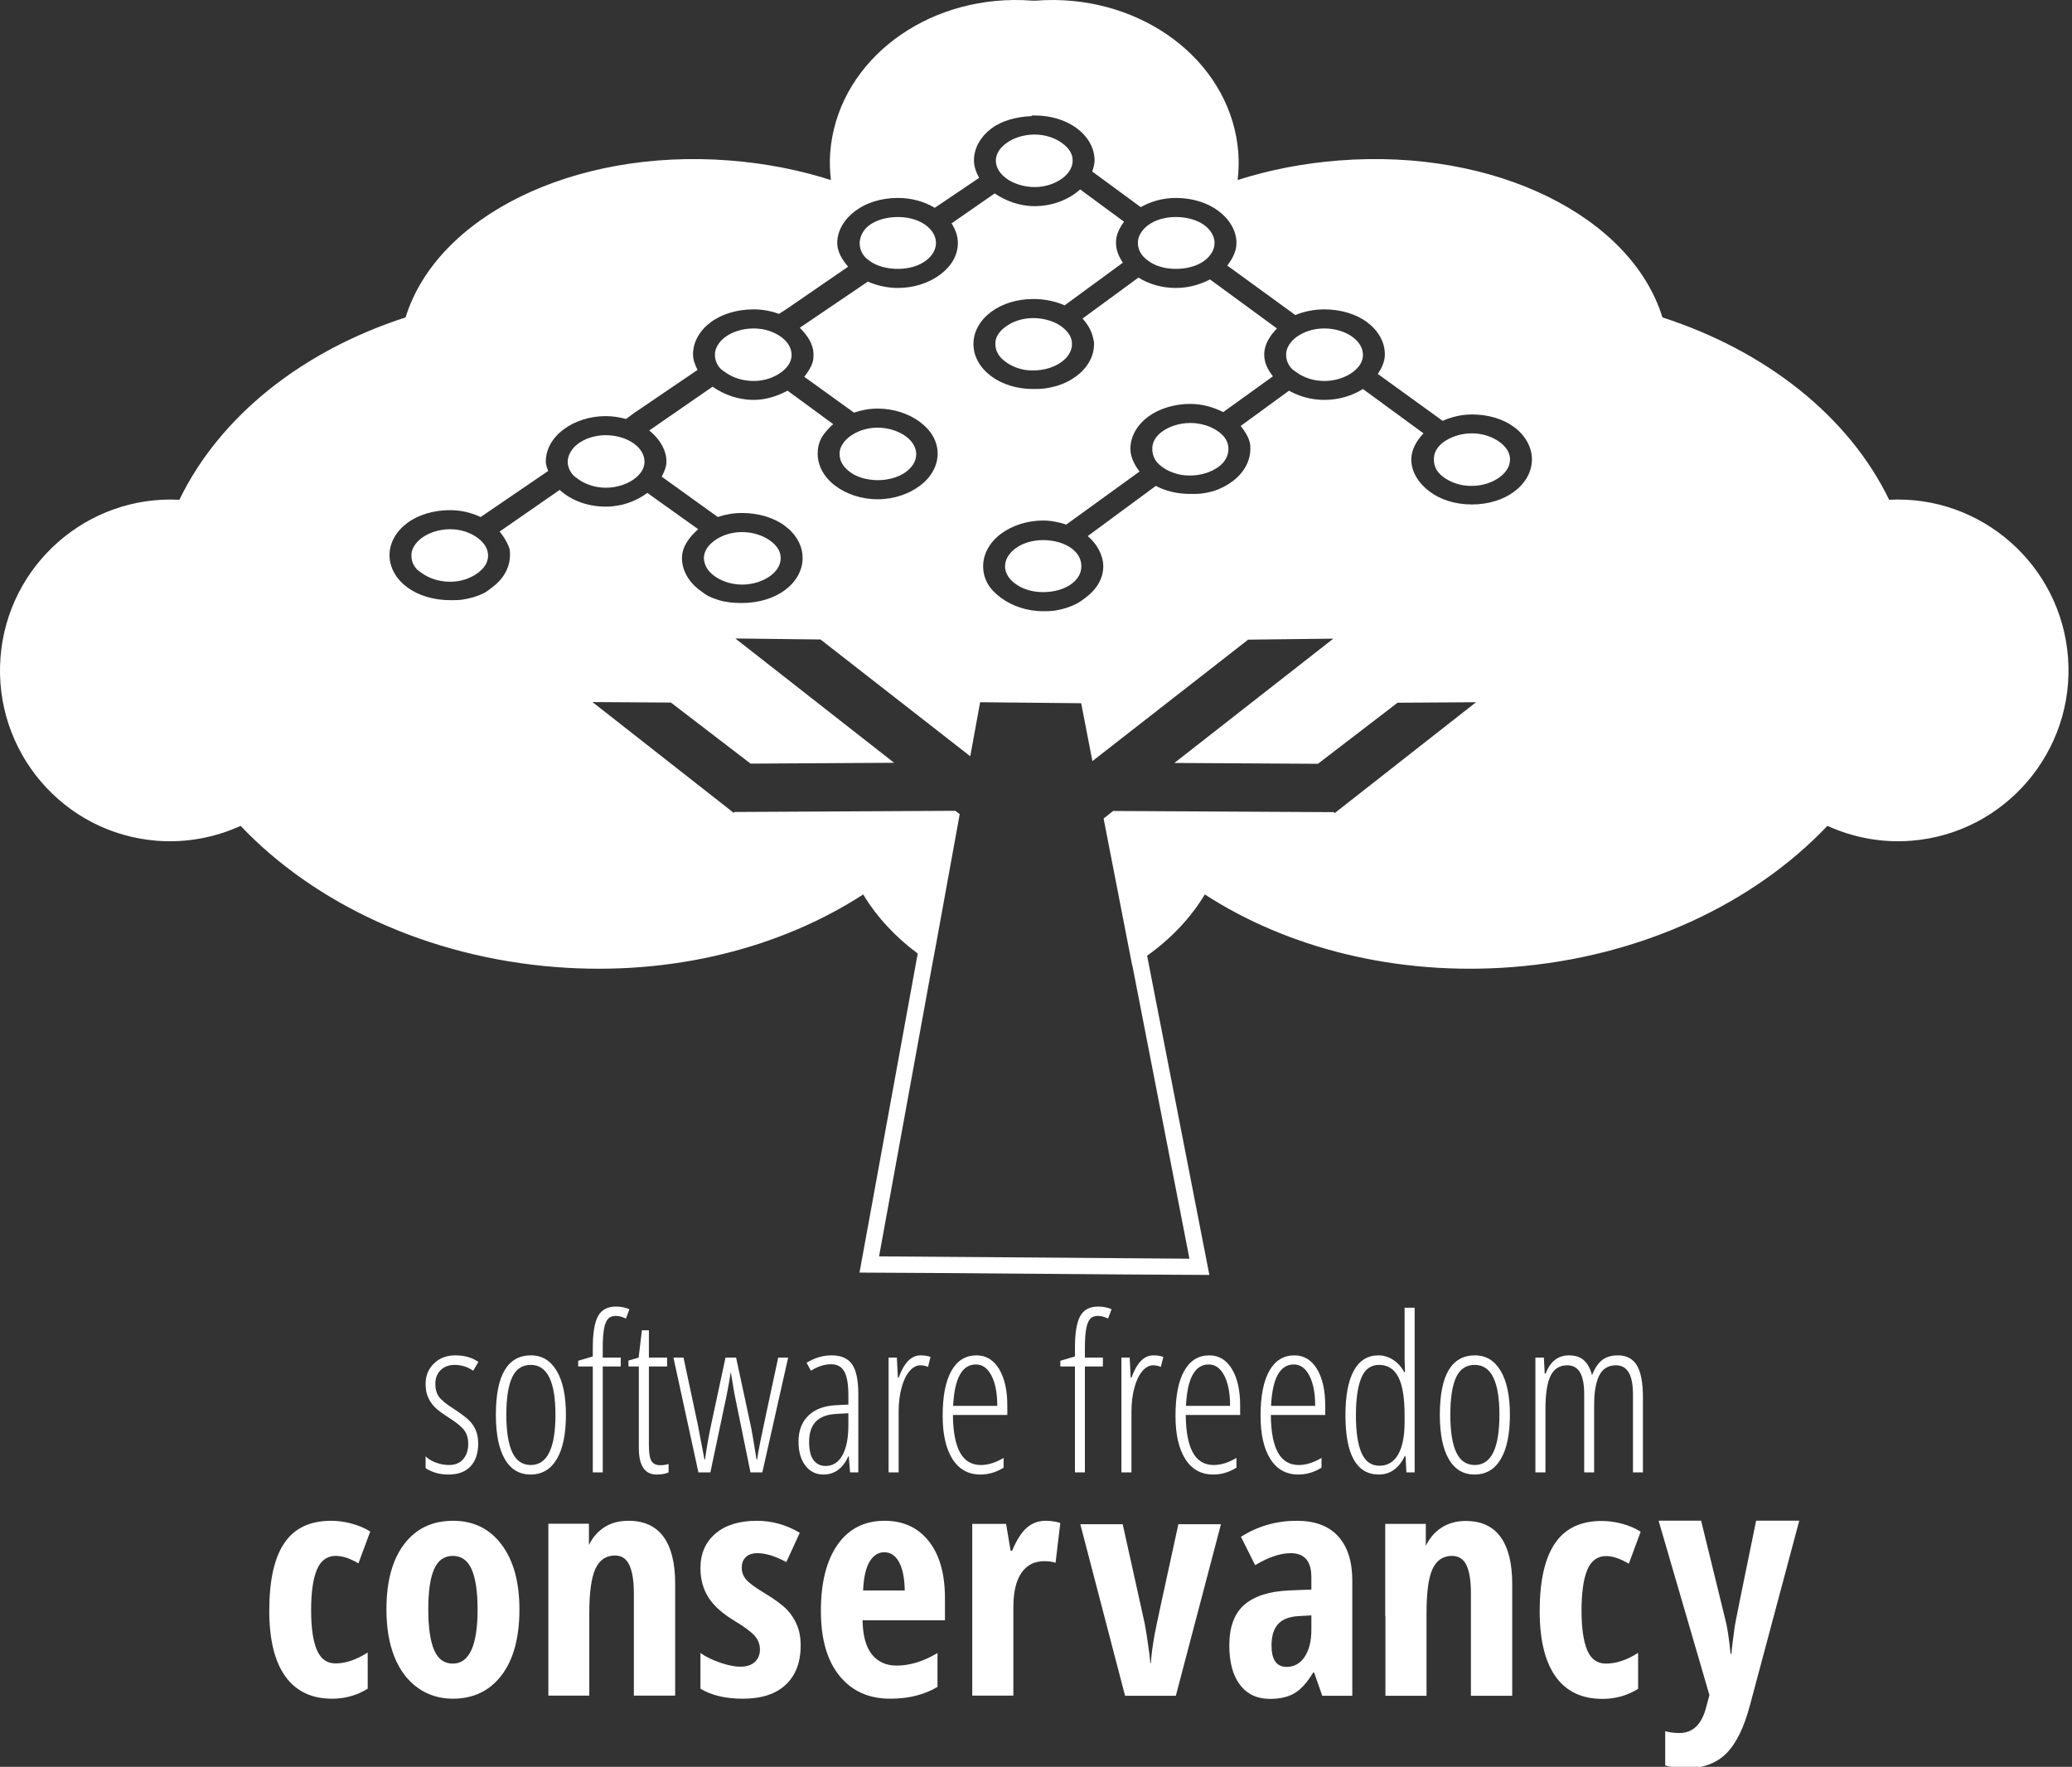<?xml version="1.0" encoding="UTF-8" standalone="no"?><!DOCTYPE svg PUBLIC "-//W3C//DTD SVG 1.1//EN" "http://www.w3.org/Graphics/SVG/1.1/DTD/svg11.dtd"><svg width="100%" height="100%" viewBox="0 0 387 330" version="1.1" xmlns="http://www.w3.org/2000/svg" xmlns:xlink="http://www.w3.org/1999/xlink" xml:space="preserve" xmlns:serif="http://www.serif.com/" style="fill-rule:evenodd;clip-rule:evenodd;stroke-linejoin:round;stroke-miterlimit:2;"><rect x="0" y="0" width="387" height="330" fill="#333333" stroke="none"/><g id="Layer-1" serif:id="Layer 1"><path id="path4209" d="M189.254,0.003c-17.996,0.203 -32.942,12.398 -34.188,28.468c-0.136,1.756 -0.065,3.456 0.125,5.157c-5.894,-1.888 -12.255,-3.136 -18.969,-3.657c-29.235,-2.267 -54.673,10.512 -60.468,29.313c-19.335,6.261 -34.686,18.446 -42.25,34.062c-17.17,-0.893 -32.067,12.131 -33.407,29.407c-1.36,17.549 11.705,32.923 29.219,34.281c5.543,0.43 10.897,-0.629 15.625,-2.781c13.679,14.401 34.747,24.499 58.938,26.375c21.791,1.689 42.031,-3.64 57.343,-13.563c2.548,4.211 6.024,7.954 10.188,11.031c-3.619,19.865 -7.239,39.732 -10.875,59.594c21.781,0.082 43.562,0.356 65.344,0.438c-3.889,-19.872 -7.743,-39.752 -11.625,-59.625c4.426,-3.153 8.112,-7.025 10.781,-11.438c15.313,9.923 35.646,15.252 57.437,13.563c24.191,-1.876 45.165,-11.974 58.844,-26.375c4.728,2.152 10.083,3.211 15.625,2.781c17.515,-1.358 30.673,-16.732 29.313,-34.281c-1.34,-17.276 -16.237,-30.3 -33.407,-29.407c-7.564,-15.616 -23.009,-27.801 -42.343,-34.062c-5.796,-18.801 -31.14,-31.58 -60.375,-29.313c-6.714,0.521 -13.075,1.769 -18.969,3.657c0.19,-1.701 0.261,-3.401 0.125,-5.157c-1.246,-16.07 -16.286,-28.265 -34.281,-28.468c-1.2,-0.014 -2.433,0.031 -3.657,0.125c-0.072,0.007 -0.147,-0.007 -0.218,0c-0.072,-0.007 -0.147,0.007 -0.219,0c-1.224,-0.095 -2.457,-0.14 -3.656,-0.125Zm3.437,21.562l0.531,0c3.054,0 5.83,0.863 7.875,2.375c2.046,1.512 3.344,3.662 3.344,6.031c0,0.7 -0.223,1.404 -0.437,2.063l9.062,6.656c1.884,-1.055 4.057,-1.719 6.563,-1.719c3.052,0 5.829,0.871 7.875,2.375c2.045,1.504 3.437,3.662 3.437,6.032c0,1.559 -0.745,2.969 -1.719,4.218l12.719,9.25c1.611,-0.673 3.437,-1.062 5.406,-1.062c3.054,0 5.924,0.863 7.969,2.375c2.046,1.512 3.344,3.662 3.344,6.031c0,1.338 -0.582,2.546 -1.313,3.656l12.094,8.75c1.629,-0.693 3.471,-1.187 5.469,-1.187c3.054,0 5.829,0.832 7.875,2.344c2.045,1.512 3.344,3.693 3.344,6.062c0,2.37 -1.299,4.519 -3.344,6.031c-2.046,1.512 -4.821,2.375 -7.875,2.375c-3.054,0 -5.798,-0.863 -7.844,-2.375c-2.046,-1.512 -3.469,-3.661 -3.469,-6.031c0,-1.829 0.984,-3.508 2.282,-4.875l-11.313,-8.281c-1.96,1.237 -4.483,2.031 -7.219,2.031c-2.494,0 -4.717,-0.672 -6.593,-1.719l-9.032,6.594c0.781,0.953 1.448,1.983 1.719,3.125c0.09,0.381 0.094,0.751 0.094,1.156c0,2.37 -1.298,4.551 -3.344,6.063c-1.023,0.756 -2.233,1.409 -3.562,1.812c-0.665,0.202 -1.311,0.334 -2.032,0.438c-0.721,0.104 -1.518,0.094 -2.281,0.094c-2.401,0 -4.601,-0.525 -6.437,-1.5l-12.719,9.375c1.311,1.105 2.279,2.558 2.687,4.093c0.137,0.512 0.219,0.99 0.219,1.532c0,2.369 -1.298,4.394 -3.344,5.906c-0.511,0.378 -1.03,0.79 -1.625,1.094c-1.189,0.606 -2.558,1.052 -4,1.281c-0.721,0.114 -1.486,0.125 -2.25,0.125c-3.053,0 -5.829,-0.988 -7.875,-2.5c-1.022,-0.756 -1.889,-1.597 -2.468,-2.594c-0.29,-0.498 -0.503,-1.045 -0.657,-1.594c-0.153,-0.548 -0.218,-1.126 -0.218,-1.718c0,-2.37 1.298,-4.551 3.343,-6.063c2.046,-1.512 4.822,-2.469 7.875,-2.469c1.525,0 2.985,0.333 4.313,0.75l13.687,-9.906c-0.489,-0.623 -0.878,-1.238 -1.187,-1.937c-0.309,-0.7 -0.531,-1.499 -0.531,-2.282c0,-2.369 1.297,-4.527 3.343,-6.031c0.512,-0.376 0.999,-0.676 1.594,-0.969c1.785,-0.878 3.96,-1.406 6.25,-1.406c2.296,0 4.363,0.632 6.156,1.531l9.282,-6.687c-0.453,-0.604 -0.897,-1.252 -1.188,-1.938c-0.291,-0.685 -0.437,-1.406 -0.437,-2.156c0,-1.853 1.045,-3.464 2.375,-4.844l-12.5,-9.156c-1.826,0.952 -4.008,1.594 -6.375,1.594c-2.688,0 -5.056,-0.74 -7,-1.938l-10.438,7.657c0.934,1.008 1.623,2.167 1.938,3.437c0.104,0.423 0.218,0.865 0.218,1.313c0,2.369 -1.298,4.519 -3.343,6.031c-0.512,0.378 -1.145,0.769 -1.75,1.062c-1.21,0.587 -2.507,0.979 -3.969,1.188c-0.731,0.104 -1.518,0.125 -2.281,0.125c-3.054,0 -5.799,-0.863 -7.844,-2.375c-2.046,-1.512 -3.344,-3.662 -3.344,-6.031c0,-2.37 1.298,-4.528 3.344,-6.032c2.046,-1.504 4.791,-2.375 7.844,-2.375c2.104,0 4.152,0.424 5.843,1.188l10.875,-7.969c-0.735,-1.115 -1.281,-2.346 -1.281,-3.687c0,-0.366 0.021,-0.712 0.094,-1.063c0.223,-1.052 0.762,-2.025 1.406,-2.906l-8.188,-6.031c-2.08,1.866 -5.091,3.125 -8.531,3.125c-2.863,0 -5.437,-1.03 -7.437,-2.375l-8.063,5.593c0.714,1.103 1.188,2.338 1.188,3.657c0,2.369 -1.298,4.425 -3.344,5.937c-2.046,1.512 -4.821,2.469 -7.875,2.469c-2.039,0 -3.939,-0.467 -5.594,-1.188l-12.719,8.625c1.417,1.403 2.563,3.048 2.563,4.969c0,0.386 -0.007,0.818 -0.094,1.188c-0.26,1.108 -0.906,2.068 -1.625,3l9.282,6.687c1.369,-0.45 2.818,-0.75 4.406,-0.75c3.053,0 5.829,0.957 7.875,2.469c2.045,1.512 3.344,3.568 3.344,5.937c0,2.37 -1.299,4.52 -3.344,6.032c-2.046,1.512 -4.821,2.5 -7.875,2.5c-3.054,0 -5.837,-0.988 -7.875,-2.5c-2.038,-1.513 -3.313,-3.663 -3.313,-6.032c0,-1.086 0.243,-2.082 0.75,-3c0.254,-0.459 0.614,-0.897 0.969,-1.312c0.355,-0.415 0.748,-0.818 1.188,-1.188l-8.532,-6.25c-1.831,0.965 -3.958,1.719 -6.343,1.719c-2.957,0 -5.636,-1.044 -7.657,-2.469l-11.843,8.188c1.431,1.121 2.538,2.612 3,4.219c0.153,0.535 0.218,1.024 0.218,1.593c0,1.03 -0.426,1.911 -0.875,2.813l10.469,7.531c1.406,-0.476 2.896,-0.75 4.531,-0.75c3.054,0 5.923,0.863 7.969,2.375c2.046,1.512 3.344,3.662 3.344,6.031c0,2.37 -1.298,4.528 -3.344,6.032c-2.046,1.503 -4.916,2.375 -7.969,2.375c-1.526,0 -2.983,-0.127 -4.312,-0.532c-0.665,-0.202 -1.343,-0.457 -1.938,-0.75c-0.595,-0.293 -1.113,-0.717 -1.625,-1.093c-2.046,-1.504 -3.343,-3.662 -3.343,-6.032c0,-2.111 1.354,-3.907 3.031,-5.375l-9.5,-6.781c-2.042,1.507 -4.702,2.563 -7.75,2.563c-3.488,0 -6.548,-1.214 -8.625,-3.125l-11.219,7.781c0.543,0.645 1.057,1.42 1.406,2.156c0.175,0.368 0.341,0.671 0.438,1.063c0.097,0.391 0.093,0.773 0.093,1.187c0,2.37 -1.297,4.527 -3.343,6.031c-0.512,0.376 -0.999,0.801 -1.594,1.094c-1.19,0.586 -2.558,0.978 -4,1.188c-0.721,0.104 -1.487,0.093 -2.25,0.093c-3.053,0 -5.923,-0.871 -7.969,-2.375c-2.046,-1.504 -3.344,-3.661 -3.344,-6.031c0,-2.369 1.299,-4.519 3.344,-6.031c2.046,-1.512 4.915,-2.375 7.969,-2.375c2.128,0 4.012,0.5 5.719,1.281l12.593,-8.594c-0.179,-0.572 -0.437,-1.116 -0.437,-1.75c0,-2.369 1.298,-4.519 3.344,-6.031c2.045,-1.512 4.821,-2.469 7.875,-2.469c1.302,0 2.611,0.222 3.781,0.531l1.719,-1.281l0.218,-0.125l11.407,-7.75c-0.454,-0.913 -0.844,-1.872 -0.844,-2.906c0,-2.369 1.298,-4.519 3.344,-6.031c2.045,-1.512 4.915,-2.375 7.968,-2.375c1.734,0 3.278,0.312 4.75,0.843l1.5,-0.968l11.407,-7.844c-1.101,-1.297 -2.032,-2.767 -2.032,-4.438c0,-2.369 1.392,-4.527 3.438,-6.031c2.046,-1.504 4.822,-2.375 7.875,-2.375c2.619,0 4.978,0.699 6.906,1.844l8.281,-5.594c-0.542,-0.985 -0.968,-2.112 -0.968,-3.25c0,-2.369 1.298,-4.519 3.343,-6.031c1.912,-1.413 4.62,-2.138 7.438,-2.25l0,-0.125l0,0Zm0.531,3.563c-2.089,0 -4.016,0.686 -5.281,1.625c-0.953,0.706 -1.565,1.513 -1.812,2.375c-0.083,0.287 -0.125,0.536 -0.125,0.843c0,0.922 0.369,1.81 1.093,2.594c0.242,0.261 0.527,0.514 0.844,0.75c0.949,0.704 2.299,1.265 3.781,1.5c0.495,0.078 0.978,0.125 1.5,0.125c2.09,0 3.913,-0.684 5.188,-1.625c1.28,-0.945 1.937,-2.123 1.937,-3.344c0,-1.22 -0.657,-2.274 -1.937,-3.218c-1.275,-0.941 -3.098,-1.625 -5.188,-1.625Zm-25.531,15.406c-2.09,0 -4.016,0.568 -5.281,1.5c-0.954,0.702 -1.502,1.607 -1.719,2.5c-0.072,0.297 -0.125,0.536 -0.125,0.844c0,0.921 0.275,1.809 0.969,2.593c0.231,0.262 0.557,0.515 0.875,0.75c1.264,0.938 3.192,1.5 5.281,1.5c2.089,0 3.913,-0.559 5.188,-1.5c1.28,-0.944 1.937,-2.123 1.937,-3.343c0,-1.221 -0.656,-2.405 -1.937,-3.344c-1.276,-0.935 -3.098,-1.5 -5.188,-1.5Zm51.938,0c-2.09,0 -3.891,0.568 -5.157,1.5c-0.953,0.702 -1.596,1.607 -1.843,2.5c-0.083,0.297 -0.094,0.536 -0.094,0.844c0,0.921 0.338,1.809 1.062,2.593c0.242,0.262 0.558,0.515 0.875,0.75c1.265,0.938 3.068,1.5 5.157,1.5c2.089,0 4.006,-0.559 5.281,-1.5c1.28,-0.944 1.937,-2.123 1.937,-3.343c0,-1.221 -0.656,-2.405 -1.937,-3.344c-1.276,-0.935 -3.191,-1.5 -5.281,-1.5l0,0Zm-26.625,18.875c-2.091,0 -3.881,0.659 -5.157,1.594c-0.961,0.704 -1.598,1.514 -1.843,2.375c-0.082,0.287 -0.094,0.57 -0.094,0.875c0,0.915 0.337,1.807 1.062,2.593c0.242,0.262 0.555,0.514 0.875,0.75c0.956,0.706 2.207,1.266 3.657,1.5c0.483,0.078 0.977,0.094 1.5,0.094c2.089,0 4.016,-0.656 5.281,-1.594c1.27,-0.942 1.937,-2.114 1.937,-3.343c0,-1.23 -0.666,-2.314 -1.937,-3.25c-1.266,-0.933 -3.191,-1.594 -5.281,-1.594l0,0Zm-52.25,1.937c-2.091,0 -4.016,0.662 -5.282,1.594c-0.953,0.703 -1.596,1.607 -1.843,2.5c-0.083,0.298 -0.094,0.537 -0.094,0.844c0,0.922 0.338,1.84 1.062,2.594c0.242,0.251 0.558,0.42 0.875,0.656c0.949,0.703 2.268,1.265 3.75,1.5c0.495,0.078 1.009,0.125 1.532,0.125c2.089,0 3.881,-0.684 5.156,-1.625c1.28,-0.945 1.937,-2.03 1.937,-3.25c0,-1.22 -0.656,-2.404 -1.937,-3.344c-1.276,-0.935 -3.066,-1.594 -5.156,-1.594l0,0Zm106.593,0c-2.09,0 -3.912,0.659 -5.187,1.594c-0.961,0.705 -1.599,1.609 -1.844,2.5c-0.082,0.297 -0.094,0.539 -0.094,0.844c0,0.915 0.337,1.837 1.063,2.594c0.242,0.252 0.555,0.42 0.875,0.656c0.956,0.705 2.206,1.266 3.656,1.5c0.483,0.078 1.009,0.125 1.531,0.125c2.089,0 4.017,-0.687 5.282,-1.625c1.27,-0.942 1.937,-2.021 1.937,-3.25c0,-1.229 -0.666,-2.407 -1.937,-3.344c-1.266,-0.932 -3.192,-1.594 -5.282,-1.594l0,0Zm-25.031,17.657c-2.09,0 -4.016,0.692 -5.281,1.625c-0.954,0.702 -1.502,1.512 -1.719,2.375c-0.072,0.287 -0.094,0.536 -0.094,0.843c0,0.922 0.275,1.81 0.969,2.594c0.232,0.261 0.526,0.514 0.844,0.75c0.948,0.704 2.299,1.296 3.781,1.531c0.494,0.079 0.978,0.094 1.5,0.094c2.089,0 4.007,-0.684 5.281,-1.625c1.281,-0.945 1.844,-2.123 1.844,-3.344c0,-1.22 -0.562,-2.279 -1.844,-3.218c-1.275,-0.935 -3.191,-1.625 -5.281,-1.625l0,0Zm-58.406,0.875c-2.089,0 -3.892,0.687 -5.156,1.625c-0.953,0.706 -1.596,1.577 -1.844,2.468c-0.083,0.298 -0.094,0.568 -0.094,0.875c0,1.229 0.667,2.371 1.938,3.313c0.948,0.703 2.204,1.202 3.656,1.406c0.484,0.068 0.978,0.125 1.5,0.125c2.089,0 4.007,-0.59 5.281,-1.531c1.28,-0.945 1.938,-2.092 1.938,-3.313c0,-1.22 -0.658,-2.398 -1.938,-3.343c-1.274,-0.941 -3.192,-1.625 -5.281,-1.625l0,0Zm111,1.062c-2.09,0 -4.016,0.693 -5.281,1.625c-0.954,0.703 -1.502,1.512 -1.719,2.375c-0.073,0.288 -0.094,0.568 -0.094,0.875c0,0.922 0.275,1.779 0.969,2.563c0.231,0.261 0.526,0.514 0.844,0.75c0.948,0.703 2.298,1.296 3.781,1.531c0.494,0.078 0.978,0.094 1.5,0.094c2.089,0 3.923,-0.687 5.187,-1.625c1.271,-0.943 1.938,-2.083 1.938,-3.313c0,-1.229 -0.666,-2.313 -1.938,-3.25c-1.265,-0.932 -3.097,-1.625 -5.187,-1.625l0,0Zm-161.75,0.344c-2.089,0 -3.923,0.655 -5.188,1.594c-0.952,0.706 -1.564,1.608 -1.812,2.5c-0.083,0.297 -0.125,0.536 -0.125,0.843c0,0.922 0.369,1.841 1.094,2.594c0.241,0.251 0.525,0.422 0.843,0.656c0.949,0.7 2.236,1.264 3.688,1.5c0.484,0.079 0.977,0.125 1.5,0.125c2.09,0 4.016,-0.692 5.281,-1.625c1.272,-0.936 1.938,-2.021 1.938,-3.25c0,-1.229 -0.668,-2.401 -1.938,-3.343c-1.265,-0.939 -3.192,-1.594 -5.281,-1.594Zm-29.094,17.562c-2.089,0 -4.017,0.687 -5.281,1.625c-0.953,0.707 -1.596,1.577 -1.844,2.469c-0.083,0.297 -0.094,0.568 -0.094,0.875c0,0.922 0.338,1.81 1.063,2.563c0.241,0.251 0.557,0.422 0.875,0.656c0.949,0.699 2.267,1.264 3.75,1.5c0.494,0.078 1.009,0.125 1.531,0.125c2.09,0 3.891,-0.693 5.156,-1.625c1.272,-0.937 1.938,-2.021 1.938,-3.25c0,-1.23 -0.667,-2.371 -1.938,-3.313c-1.264,-0.938 -3.067,-1.625 -5.156,-1.625l0,0Zm54.531,0.532c-2.089,0 -3.923,0.686 -5.187,1.625c-0.953,0.706 -1.565,1.513 -1.813,2.375c-0.082,0.287 -0.125,0.536 -0.125,0.843c0,0.615 0.206,1.28 0.532,1.844c0.163,0.282 0.32,0.489 0.562,0.75c0.241,0.261 0.526,0.516 0.844,0.75c0.949,0.699 2.235,1.264 3.687,1.5c0.484,0.079 0.978,0.125 1.5,0.125c2.091,0 4.006,-0.69 5.282,-1.625c1.281,-0.939 1.937,-2.123 1.937,-3.344c0,-1.22 -0.657,-2.274 -1.937,-3.218c-1.275,-0.941 -3.192,-1.625 -5.282,-1.625Zm56.25,1.5c-2.09,0 -3.88,0.596 -5.156,1.531c-0.961,0.704 -1.598,1.577 -1.844,2.469c-0.081,0.297 -0.125,0.57 -0.125,0.875c0,0.915 0.368,1.776 1.094,2.562c0.242,0.262 0.555,0.514 0.875,0.75c1.275,0.941 3.067,1.531 5.156,1.531c2.089,0 4.017,-0.593 5.282,-1.531c1.27,-0.942 1.843,-2.083 1.843,-3.312c0,-1.229 -0.572,-2.407 -1.843,-3.344c-1.266,-0.932 -3.192,-1.531 -5.282,-1.531Zm-57.5,18.375l15.907,0.187l27.968,21.813l1.844,-10.094l18.875,0.187l2.094,10.813l29.094,-22.688l15.906,-0.187l-29.688,23.219l26.813,0.156l14.875,-11.406l14.656,-0.094l-26.375,20.687l-0.281,-0.218l0,0.062l-41.125,-0.219l-1.781,1.407l5.343,27.468c0.008,-0.005 0.024,0.005 0.032,0l10.656,54.75l-57.969,-0.437l9.969,-54.688l0.594,-3.156l4.5,-24.75l-0.813,-0.625l-41.094,0.219l0,-0.063l-0.312,0.219l-26.375,-20.687l14.656,0.093l14.875,11.407l26.813,-0.157l-29.657,-23.218l0,0Z" style="fill:#fff;fill-rule:nonzero;"/><g id="flowRoot3013-0-3-7-9-7-8-7-7"><path id="path3342" d="M89.315,269.635c0,1.806 -0.475,3.219 -1.423,4.24c-0.949,1.021 -2.32,1.532 -4.112,1.532c-0.975,0 -1.831,-0.125 -2.569,-0.376c-0.738,-0.25 -1.312,-0.527 -1.72,-0.83l0,-2.194c0.487,0.488 1.133,0.88 1.937,1.176c0.804,0.297 1.627,0.445 2.471,0.445c1.107,0 1.976,-0.362 2.609,-1.087c0.632,-0.725 0.949,-1.693 0.949,-2.906c0,-0.949 -0.228,-1.749 -0.682,-2.401c-0.455,-0.653 -1.321,-1.394 -2.6,-2.224c-1.462,-0.922 -2.46,-1.66 -2.994,-2.214c-0.534,-0.553 -0.949,-1.173 -1.245,-1.858c-0.297,-0.685 -0.445,-1.502 -0.445,-2.451c0,-1.541 0.52,-2.816 1.561,-3.824c1.042,-1.009 2.366,-1.513 3.973,-1.513c1.727,0 3.17,0.409 4.329,1.226l-0.968,1.641c-1.081,-0.725 -2.227,-1.088 -3.44,-1.088c-1.107,0 -1.989,0.327 -2.648,0.979c-0.659,0.652 -0.989,1.512 -0.989,2.579c0,0.949 0.224,1.743 0.672,2.382c0.448,0.639 1.397,1.413 2.847,2.323c1.423,0.935 2.398,1.683 2.925,2.243c0.527,0.56 0.919,1.179 1.176,1.858c0.257,0.679 0.386,1.459 0.386,2.342Z" style="fill:#fff;fill-rule:nonzero;"/><path id="path3344" d="M105.701,264.239c0,3.611 -0.57,6.375 -1.71,8.292c-1.14,1.917 -2.771,2.876 -4.892,2.876c-2.095,0 -3.7,-0.959 -4.813,-2.876c-1.114,-1.917 -1.67,-4.681 -1.67,-8.292c0,-7.392 2.187,-11.089 6.562,-11.089c2.056,0 3.657,0.969 4.803,2.906c1.146,1.937 1.72,4.665 1.72,8.183Zm-11.129,0c0,3.097 0.369,5.436 1.107,7.017c0.738,1.581 1.891,2.372 3.459,2.372c3.071,0 4.606,-3.13 4.606,-9.389c0,-6.206 -1.535,-9.31 -4.606,-9.31c-1.607,0 -2.77,0.778 -3.488,2.333c-0.719,1.555 -1.078,3.88 -1.078,6.977Z" style="fill:#fff;fill-rule:nonzero;"/><path id="path3346" d="M115.939,255.226l-3.36,0l0,19.786l-1.858,0l0,-19.786l-2.728,0l0,-1.067l2.728,-0.811l0,-1.621c0,-2.727 0.323,-4.691 0.969,-5.89c0.645,-1.199 1.765,-1.799 3.36,-1.799c0.922,0 1.759,0.165 2.51,0.494l-0.652,1.74c-0.698,-0.33 -1.331,-0.494 -1.898,-0.494c-0.645,0 -1.133,0.191 -1.462,0.573c-0.33,0.382 -0.574,1.001 -0.732,1.858c-0.158,0.856 -0.237,2.042 -0.237,3.558l0,1.799l3.36,0l0,1.66Z" style="fill:#fff;fill-rule:nonzero;"/><path id="path3348" d="M123.332,273.668c0.58,0 1.094,-0.08 1.542,-0.238l0,1.582c-0.58,0.263 -1.325,0.395 -2.234,0.395c-2.214,0 -3.321,-1.654 -3.321,-4.961l0,-15.22l-1.937,0l0,-1.107l1.898,-0.553l0.613,-5.1l1.304,0l0,5.1l3.4,0l0,1.66l-3.4,0l0,14.686c0,1.449 0.158,2.438 0.475,2.965c0.316,0.527 0.869,0.791 1.66,0.791Z" style="fill:#fff;fill-rule:nonzero;"/><path id="path3350" d="M140.172,275.012l-2.964,-14.528c-0.027,-0.106 -0.05,-0.218 -0.07,-0.336c-0.019,-0.119 -0.227,-1.384 -0.622,-3.795l-0.04,0l-0.277,1.68l-0.454,2.451l-3.064,14.528l-2.233,0l-4.665,-21.446l1.878,0l2.668,12.492l1.245,6.522l0.119,0c0.237,-1.884 0.619,-4.071 1.146,-6.562l2.669,-12.452l1.976,0l2.688,12.492c0.211,0.935 0.587,3.109 1.127,6.522l0.119,0c0.039,-0.434 0.234,-1.528 0.583,-3.281c0.349,-1.752 1.466,-6.997 3.35,-15.733l1.858,0l-4.823,21.446l-2.214,0Z" style="fill:#fff;fill-rule:nonzero;"/><path id="path3352" d="M158.772,275.012l-0.237,-3.005l-0.079,0c-1.028,2.267 -2.583,3.4 -4.665,3.4c-1.397,0 -2.52,-0.557 -3.37,-1.67c-0.85,-1.114 -1.275,-2.606 -1.275,-4.477c0,-2.043 0.613,-3.66 1.838,-4.853c1.226,-1.192 2.946,-1.841 5.159,-1.947l2.313,-0.118l0,-1.779c0,-2.003 -0.25,-3.463 -0.751,-4.378c-0.501,-0.916 -1.331,-1.374 -2.491,-1.374c-1.225,0 -2.477,0.402 -3.755,1.206l-0.811,-1.483c1.489,-0.922 3.051,-1.384 4.685,-1.384c1.766,0 3.037,0.557 3.815,1.671c0.777,1.113 1.166,2.974 1.166,5.584l0,14.607l-1.542,0Zm-4.566,-1.206c1.344,0 2.389,-0.662 3.133,-1.987c0.745,-1.324 1.117,-3.198 1.117,-5.623l0,-2.234l-2.234,0.119c-1.726,0.092 -3.007,0.57 -3.844,1.433c-0.837,0.863 -1.255,2.125 -1.255,3.785c0,1.555 0.277,2.695 0.83,3.42c0.553,0.724 1.305,1.087 2.253,1.087Z" style="fill:#fff;fill-rule:nonzero;"/><path id="path3354" d="M171.917,253.15c0.672,0 1.298,0.093 1.877,0.277l-0.454,1.878c-0.475,-0.198 -0.962,-0.297 -1.463,-0.297c-0.725,0 -1.4,0.373 -2.026,1.117c-0.626,0.745 -1.117,1.782 -1.473,3.113c-0.355,1.331 -0.533,2.801 -0.533,4.408l0,11.366l-1.878,0l0,-21.446l1.542,0l0.197,3.755l0.139,0c1.001,-2.78 2.359,-4.171 4.072,-4.171Z" style="fill:#fff;fill-rule:nonzero;"/><path id="path3356" d="M183.124,275.407c-2.267,0 -4.009,-0.965 -5.228,-2.896c-1.219,-1.93 -1.829,-4.622 -1.829,-8.074c0,-3.663 0.544,-6.46 1.631,-8.391c1.087,-1.93 2.652,-2.896 4.695,-2.896c1.778,0 3.182,0.847 4.21,2.54c1.028,1.694 1.541,3.977 1.541,6.849l0,1.74l-10.159,0c0.026,3.123 0.468,5.462 1.324,7.017c0.857,1.555 2.155,2.332 3.894,2.332c1.344,0 2.761,-0.441 4.25,-1.324l0,1.818c-1.371,0.857 -2.814,1.285 -4.329,1.285Zm-0.85,-20.557c-2.583,0 -3.999,2.576 -4.25,7.729l8.243,0c0,-2.359 -0.359,-4.237 -1.078,-5.633c-0.718,-1.397 -1.69,-2.096 -2.915,-2.096Z" style="fill:#fff;fill-rule:nonzero;"/><path id="path3358" d="M205.993,255.226l-3.36,0l0,19.786l-1.858,0l0,-19.786l-2.728,0l0,-1.067l2.728,-0.811l0,-1.621c0,-2.727 0.323,-4.691 0.968,-5.89c0.646,-1.199 1.766,-1.799 3.361,-1.799c0.922,0 1.759,0.165 2.51,0.494l-0.652,1.74c-0.699,-0.33 -1.331,-0.494 -1.898,-0.494c-0.646,0 -1.133,0.191 -1.463,0.573c-0.329,0.382 -0.573,1.001 -0.731,1.858c-0.158,0.856 -0.237,2.042 -0.237,3.558l0,1.799l3.36,0l0,1.66Z" style="fill:#fff;fill-rule:nonzero;"/><path id="path3360" d="M215.402,253.15c0.672,0 1.298,0.093 1.877,0.277l-0.454,1.878c-0.475,-0.198 -0.962,-0.297 -1.463,-0.297c-0.725,0 -1.4,0.373 -2.026,1.117c-0.626,0.745 -1.117,1.782 -1.472,3.113c-0.356,1.331 -0.534,2.801 -0.534,4.408l0,11.366l-1.878,0l0,-21.446l1.542,0l0.198,3.755l0.138,0c1.001,-2.78 2.359,-4.171 4.072,-4.171Z" style="fill:#fff;fill-rule:nonzero;"/><path id="path3362" d="M226.609,275.407c-2.267,0 -4.009,-0.965 -5.228,-2.896c-1.219,-1.93 -1.828,-4.622 -1.828,-8.074c0,-3.663 0.543,-6.46 1.63,-8.391c1.087,-1.93 2.652,-2.896 4.695,-2.896c1.779,0 3.182,0.847 4.21,2.54c1.028,1.694 1.542,3.977 1.542,6.849l0,1.74l-10.16,0c0.026,3.123 0.468,5.462 1.324,7.017c0.857,1.555 2.155,2.332 3.894,2.332c1.344,0 2.761,-0.441 4.25,-1.324l0,1.818c-1.371,0.857 -2.814,1.285 -4.329,1.285Zm-0.85,-20.557c-2.583,0 -3.999,2.576 -4.25,7.729l8.243,0c0,-2.359 -0.359,-4.237 -1.077,-5.633c-0.719,-1.397 -1.69,-2.096 -2.916,-2.096Z" style="fill:#fff;fill-rule:nonzero;"/><path id="path3364" d="M242.501,275.407c-2.267,0 -4.009,-0.965 -5.228,-2.896c-1.219,-1.93 -1.829,-4.622 -1.829,-8.074c0,-3.663 0.544,-6.46 1.631,-8.391c1.087,-1.93 2.652,-2.896 4.694,-2.896c1.779,0 3.183,0.847 4.211,2.54c1.027,1.694 1.541,3.977 1.541,6.849l0,1.74l-10.159,0c0.026,3.123 0.467,5.462 1.324,7.017c0.857,1.555 2.154,2.332 3.894,2.332c1.344,0 2.761,-0.441 4.25,-1.324l0,1.818c-1.371,0.857 -2.814,1.285 -4.329,1.285Zm-0.85,-20.557c-2.583,0 -3.999,2.576 -4.25,7.729l8.243,0c0,-2.359 -0.359,-4.237 -1.078,-5.633c-0.718,-1.397 -1.69,-2.096 -2.915,-2.096Z" style="fill:#fff;fill-rule:nonzero;"/><path id="path3366" d="M257.543,275.407c-4.164,0 -6.246,-3.696 -6.246,-11.089c0,-3.637 0.52,-6.407 1.561,-8.311c1.041,-1.904 2.576,-2.857 4.606,-2.857c0.962,0 1.874,0.277 2.737,0.831c0.863,0.553 1.552,1.317 2.066,2.292l0.158,0l-0.079,-2.391l0,-9.626l1.878,0l0,30.756l-1.542,0l-0.158,-3.005l-0.178,0c-0.514,1.094 -1.179,1.934 -1.996,2.52c-0.817,0.587 -1.753,0.88 -2.807,0.88l0,0Zm0.118,-1.641c1.503,0 2.659,-0.695 3.469,-2.085c0.811,-1.39 1.216,-3.436 1.216,-6.137l0,-1.226c0,-3.241 -0.392,-5.617 -1.176,-7.125c-0.784,-1.509 -1.98,-2.264 -3.588,-2.264c-1.541,0 -2.648,0.808 -3.32,2.422c-0.672,1.614 -1.009,3.95 -1.008,7.007c-0.001,3.083 0.349,5.422 1.047,7.017c0.698,1.594 1.819,2.391 3.36,2.391Z" style="fill:#fff;fill-rule:nonzero;"/><path id="path3368" d="M282.013,264.239c0,3.611 -0.57,6.375 -1.71,8.292c-1.14,1.917 -2.77,2.876 -4.892,2.876c-2.095,0 -3.699,-0.959 -4.813,-2.876c-1.113,-1.917 -1.67,-4.681 -1.67,-8.292c0,-7.392 2.187,-11.089 6.562,-11.089c2.056,0 3.657,0.969 4.803,2.906c1.147,1.937 1.72,4.665 1.72,8.183Zm-11.128,0c0,3.097 0.369,5.436 1.107,7.017c0.738,1.581 1.891,2.372 3.459,2.372c3.07,0 4.605,-3.13 4.605,-9.389c0,-6.206 -1.535,-9.31 -4.605,-9.31c-1.608,0 -2.771,0.778 -3.489,2.333c-0.718,1.555 -1.077,3.88 -1.077,6.977Z" style="fill:#fff;fill-rule:nonzero;"/><path id="path3370" d="M305.001,275.012l0,-14.607c0,-3.598 -1.054,-5.397 -3.163,-5.397c-1.449,0 -2.494,0.63 -3.133,1.888c-0.639,1.259 -0.958,3.113 -0.958,5.564l0,12.552l-1.858,0l0,-14.607c0,-1.819 -0.257,-3.173 -0.771,-4.062c-0.514,-0.89 -1.311,-1.335 -2.392,-1.335c-1.423,0 -2.457,0.646 -3.103,1.938c-0.646,1.291 -0.969,3.386 -0.969,6.285l0,11.781l-1.877,0l0,-21.446l1.581,0l0.158,2.984l0.178,0c0.856,-2.266 2.312,-3.4 4.368,-3.4c1.186,0 2.122,0.317 2.807,0.949c0.685,0.633 1.179,1.555 1.482,2.767c0.514,-1.317 1.147,-2.266 1.898,-2.846c0.751,-0.58 1.726,-0.87 2.925,-0.87c1.621,0 2.807,0.623 3.558,1.868c0.751,1.246 1.127,3.239 1.127,5.98l0,14.014l-1.858,0Z" style="fill:#fff;fill-rule:nonzero;"/></g><g id="g3406"><path id="flowRoot3023-5-6-2-5-9-7-6-0" d="M61.882,284.046c-3.953,0 -6.877,1.363 -8.767,4.145c-1.89,2.782 -2.82,7 -2.82,12.641c0,5.391 0.994,9.484 2.99,12.266c1.995,2.782 4.915,4.18 8.733,4.18c2.436,0 4.645,-0.622 6.66,-1.869l0,-6.762c-2.092,1.343 -4.096,2.039 -6.015,2.039c-1.611,0 -2.756,-0.84 -3.466,-2.481c-0.71,-1.64 -1.087,-4.122 -1.087,-7.441c0,-3.396 0.368,-5.914 1.087,-7.612c0.72,-1.698 1.903,-2.548 3.534,-2.548c1.228,0 2.621,0.453 4.214,1.393l2.208,-5.947c-1.036,-0.652 -2.229,-1.149 -3.533,-1.495c-1.305,-0.345 -2.549,-0.509 -3.738,-0.509Zm22.766,0c-3.914,0 -6.968,1.457 -9.174,4.383c-2.207,2.926 -3.296,6.965 -3.296,12.165c0,3.377 0.478,6.346 1.495,8.869c1.017,2.523 2.469,4.433 4.349,5.776c1.88,1.343 4.069,2.039 6.524,2.039c3.876,0 6.915,-1.458 9.141,-4.383c2.225,-2.926 3.33,-7.044 3.33,-12.301c0,-5.084 -1.095,-9.114 -3.33,-12.097c-2.235,-2.983 -5.259,-4.451 -9.039,-4.451Zm32.723,0c-1.727,0 -3.234,0.388 -4.519,1.223c-1.232,0.799 -2.169,1.907 -2.855,3.296l0,-3.976l-7.577,0l0,32.111l7.645,0l0,-15.393c0,-3.894 0.388,-6.684 1.156,-8.325c0.767,-1.64 1.985,-2.446 3.635,-2.446c1.247,0 2.128,0.577 2.685,1.767c0.556,1.189 0.849,2.945 0.849,5.267l0,19.13l7.714,0l0,-20.931c0,-3.838 -0.726,-6.738 -2.175,-8.733c-1.449,-1.996 -3.642,-2.99 -6.558,-2.99l0,0Zm23.99,0c-3.262,0 -5.843,0.786 -7.714,2.378c-1.87,1.593 -2.82,3.732 -2.82,6.456c0,2.13 0.522,3.975 1.529,5.539c1.007,1.564 2.674,3.036 4.995,4.417c1.746,1.056 2.95,1.956 3.602,2.685c0.652,0.729 0.985,1.604 0.985,2.582c0,0.96 -0.328,1.726 -0.951,2.311c-0.624,0.585 -1.529,0.883 -2.718,0.883c-1.075,0 -2.328,-0.267 -3.738,-0.747c-1.41,-0.48 -2.649,-1.072 -3.704,-1.801l0,6.66c2.072,1.247 4.718,1.869 7.883,1.869c3.569,0 6.255,-0.895 8.088,-2.65c1.832,-1.756 2.752,-4.179 2.752,-7.306c0,-1.439 -0.238,-2.697 -0.68,-3.772c-0.441,-1.074 -1.063,-2.044 -1.869,-2.888c-0.805,-0.844 -2.184,-1.884 -4.179,-3.092c-1.65,-0.998 -2.794,-1.809 -3.398,-2.481c-0.604,-0.671 -0.884,-1.447 -0.884,-2.311c0,-0.748 0.225,-1.384 0.714,-1.902c0.489,-0.518 1.23,-0.782 2.209,-0.782c1.554,0 3.35,0.552 5.402,1.665l2.515,-5.471c-2.513,-1.496 -5.18,-2.242 -8.019,-2.242Zm23.854,0c-3.742,0 -6.676,1.477 -8.767,4.451c-2.091,2.974 -3.126,7.107 -3.126,12.403c0,5.218 1.154,9.247 3.466,12.096c2.312,2.85 5.47,4.282 9.48,4.282c3.434,0 6.379,-0.731 8.835,-2.209l0,-6.32c-2.61,1.554 -5.152,2.345 -7.646,2.345c-1.957,0 -3.508,-0.716 -4.621,-2.107c-1.113,-1.391 -1.675,-3.496 -1.733,-6.354l15.393,0l0,-4.112c0,-4.585 -1.01,-8.127 -3.024,-10.67c-2.015,-2.542 -4.766,-3.805 -8.257,-3.805Zm30.072,0c-1.324,0 -2.502,0.428 -3.5,1.291c-0.998,0.863 -1.908,2.301 -2.752,4.315l-0.272,0l-0.85,-5.029l-6.32,0l0,32.077l7.679,0l0,-16.514c0,-2.801 0.498,-4.92 1.496,-6.388c0.997,-1.468 2.42,-2.209 4.281,-2.209c0.863,0 1.569,0.114 2.107,0.306l0.883,-7.442c-0.902,-0.287 -1.812,-0.407 -2.752,-0.407Zm-30.14,5.878c1.17,0 2.081,0.592 2.752,1.801c0.672,1.209 1.049,2.994 1.087,5.335l-7.781,0c0.115,-2.437 0.513,-4.242 1.223,-5.403c0.71,-1.161 1.625,-1.733 2.719,-1.733Zm-80.567,0.68c1.593,0 2.762,0.821 3.5,2.48c0.739,1.66 1.122,4.152 1.122,7.51c0,6.753 -1.552,10.126 -4.622,10.126c-1.611,0 -2.771,-0.841 -3.5,-2.549c-0.729,-1.707 -1.087,-4.239 -1.087,-7.577c0,-3.358 0.358,-5.85 1.087,-7.51c0.729,-1.659 1.889,-2.48 3.5,-2.48Z" style="fill:#fff;fill-rule:nonzero;"/><path id="flowRoot3023-5-6-2-5-9-7-1-8-0" d="M242.179,284.046c-3.741,0 -7.213,0.975 -10.398,2.99l2.651,5.301c2.494,-1.497 4.707,-2.243 6.626,-2.243c2.59,0 3.873,1.492 3.873,4.485l0,2.311l-4.247,0.17c-3.684,0.173 -6.474,1.078 -8.325,2.718c-1.852,1.641 -2.752,4.167 -2.752,7.544c0,3.146 0.652,5.608 2.004,7.373c1.353,1.766 3.213,2.617 5.573,2.617c1.842,0 3.379,-0.344 4.587,-1.053c1.209,-0.71 2.368,-1.994 3.5,-3.874l0.17,0l1.529,4.349l5.607,0l0,-21.509c0,-3.569 -0.876,-6.344 -2.65,-8.291c-1.775,-1.947 -4.352,-2.888 -7.748,-2.888Zm31.567,0.034c-1.726,0 -3.233,0.422 -4.519,1.257c-1.265,0.821 -2.233,1.954 -2.922,3.398l0,-4.112l-7.578,0l0,17.228l0.034,0l0,14.883l7.68,0l0,-15.393c0,-3.894 0.354,-6.65 1.121,-8.291c0.767,-1.64 1.986,-2.446 3.636,-2.446c1.247,0 2.162,0.577 2.718,1.767c0.557,1.189 0.816,2.945 0.816,5.267l0,19.096l7.713,0l0,-20.897c0,-3.838 -0.726,-6.772 -2.174,-8.767c-1.449,-1.996 -3.608,-2.99 -6.525,-2.99l0,0Zm25.417,0c-3.952,0 -6.843,1.397 -8.732,4.179c-1.89,2.782 -2.855,7 -2.855,12.641c0,5.391 0.995,9.484 2.99,12.266c1.996,2.782 4.915,4.146 8.733,4.146c2.437,0 4.646,-0.622 6.66,-1.869l0,-6.728c-2.091,1.343 -4.095,2.005 -6.014,2.005c-1.612,0 -2.756,-0.806 -3.466,-2.447c-0.71,-1.64 -1.087,-4.122 -1.087,-7.441c0,-3.396 0.368,-5.948 1.087,-7.646c0.719,-1.698 1.903,-2.548 3.534,-2.548c1.228,0 2.621,0.487 4.213,1.427l2.209,-5.981c-1.036,-0.652 -2.195,-1.149 -3.5,-1.495c-1.304,-0.345 -2.582,-0.509 -3.772,-0.509Zm-97.386,0.611l8.359,32.043l9.48,0l8.427,-32.043l-7.951,0c-2.801,12.759 -4.264,19.588 -4.417,20.49c-0.154,0.902 -0.332,1.882 -0.476,2.956c-0.144,1.075 -0.219,1.905 -0.238,2.481l-0.102,0c-0.057,-0.729 -0.202,-1.908 -0.441,-3.568c-0.24,-1.66 -0.439,-2.942 -0.612,-3.806l-4.112,-18.553l-7.917,0l0,0Zm43.154,17.024l0,2.718c0,2.092 -0.422,3.773 -1.257,5.03c-0.834,1.256 -1.963,1.868 -3.364,1.868c-1.88,0 -2.82,-1.328 -2.82,-3.975c0,-1.785 0.408,-3.108 1.223,-4.01c0.816,-0.902 2.094,-1.399 3.84,-1.495l2.378,-0.136Z" style="fill:#fff;fill-rule:nonzero;"/><path id="path3373" d="M309.785,284.029l7.943,0l4.432,18.102c0.441,1.612 0.796,3.866 1.065,6.763l0.172,0c0.02,-0.46 0.106,-1.281 0.259,-2.461c0.154,-1.18 0.279,-2.105 0.375,-2.777c0.095,-0.671 1.419,-7.214 3.971,-19.627l8.058,0l-9.18,34.362c-1.113,4.221 -2.59,7.252 -4.432,9.094c-1.842,1.842 -4.298,2.763 -7.368,2.763c-1.515,0 -2.868,-0.163 -4.058,-0.489l0,-6.418c0.787,0.23 1.67,0.345 2.648,0.345c2.571,0 4.259,-1.688 5.065,-5.065l0.547,-2.014l-9.497,-32.578Z" style="fill:#fff;fill-rule:nonzero;"/></g></g></svg>